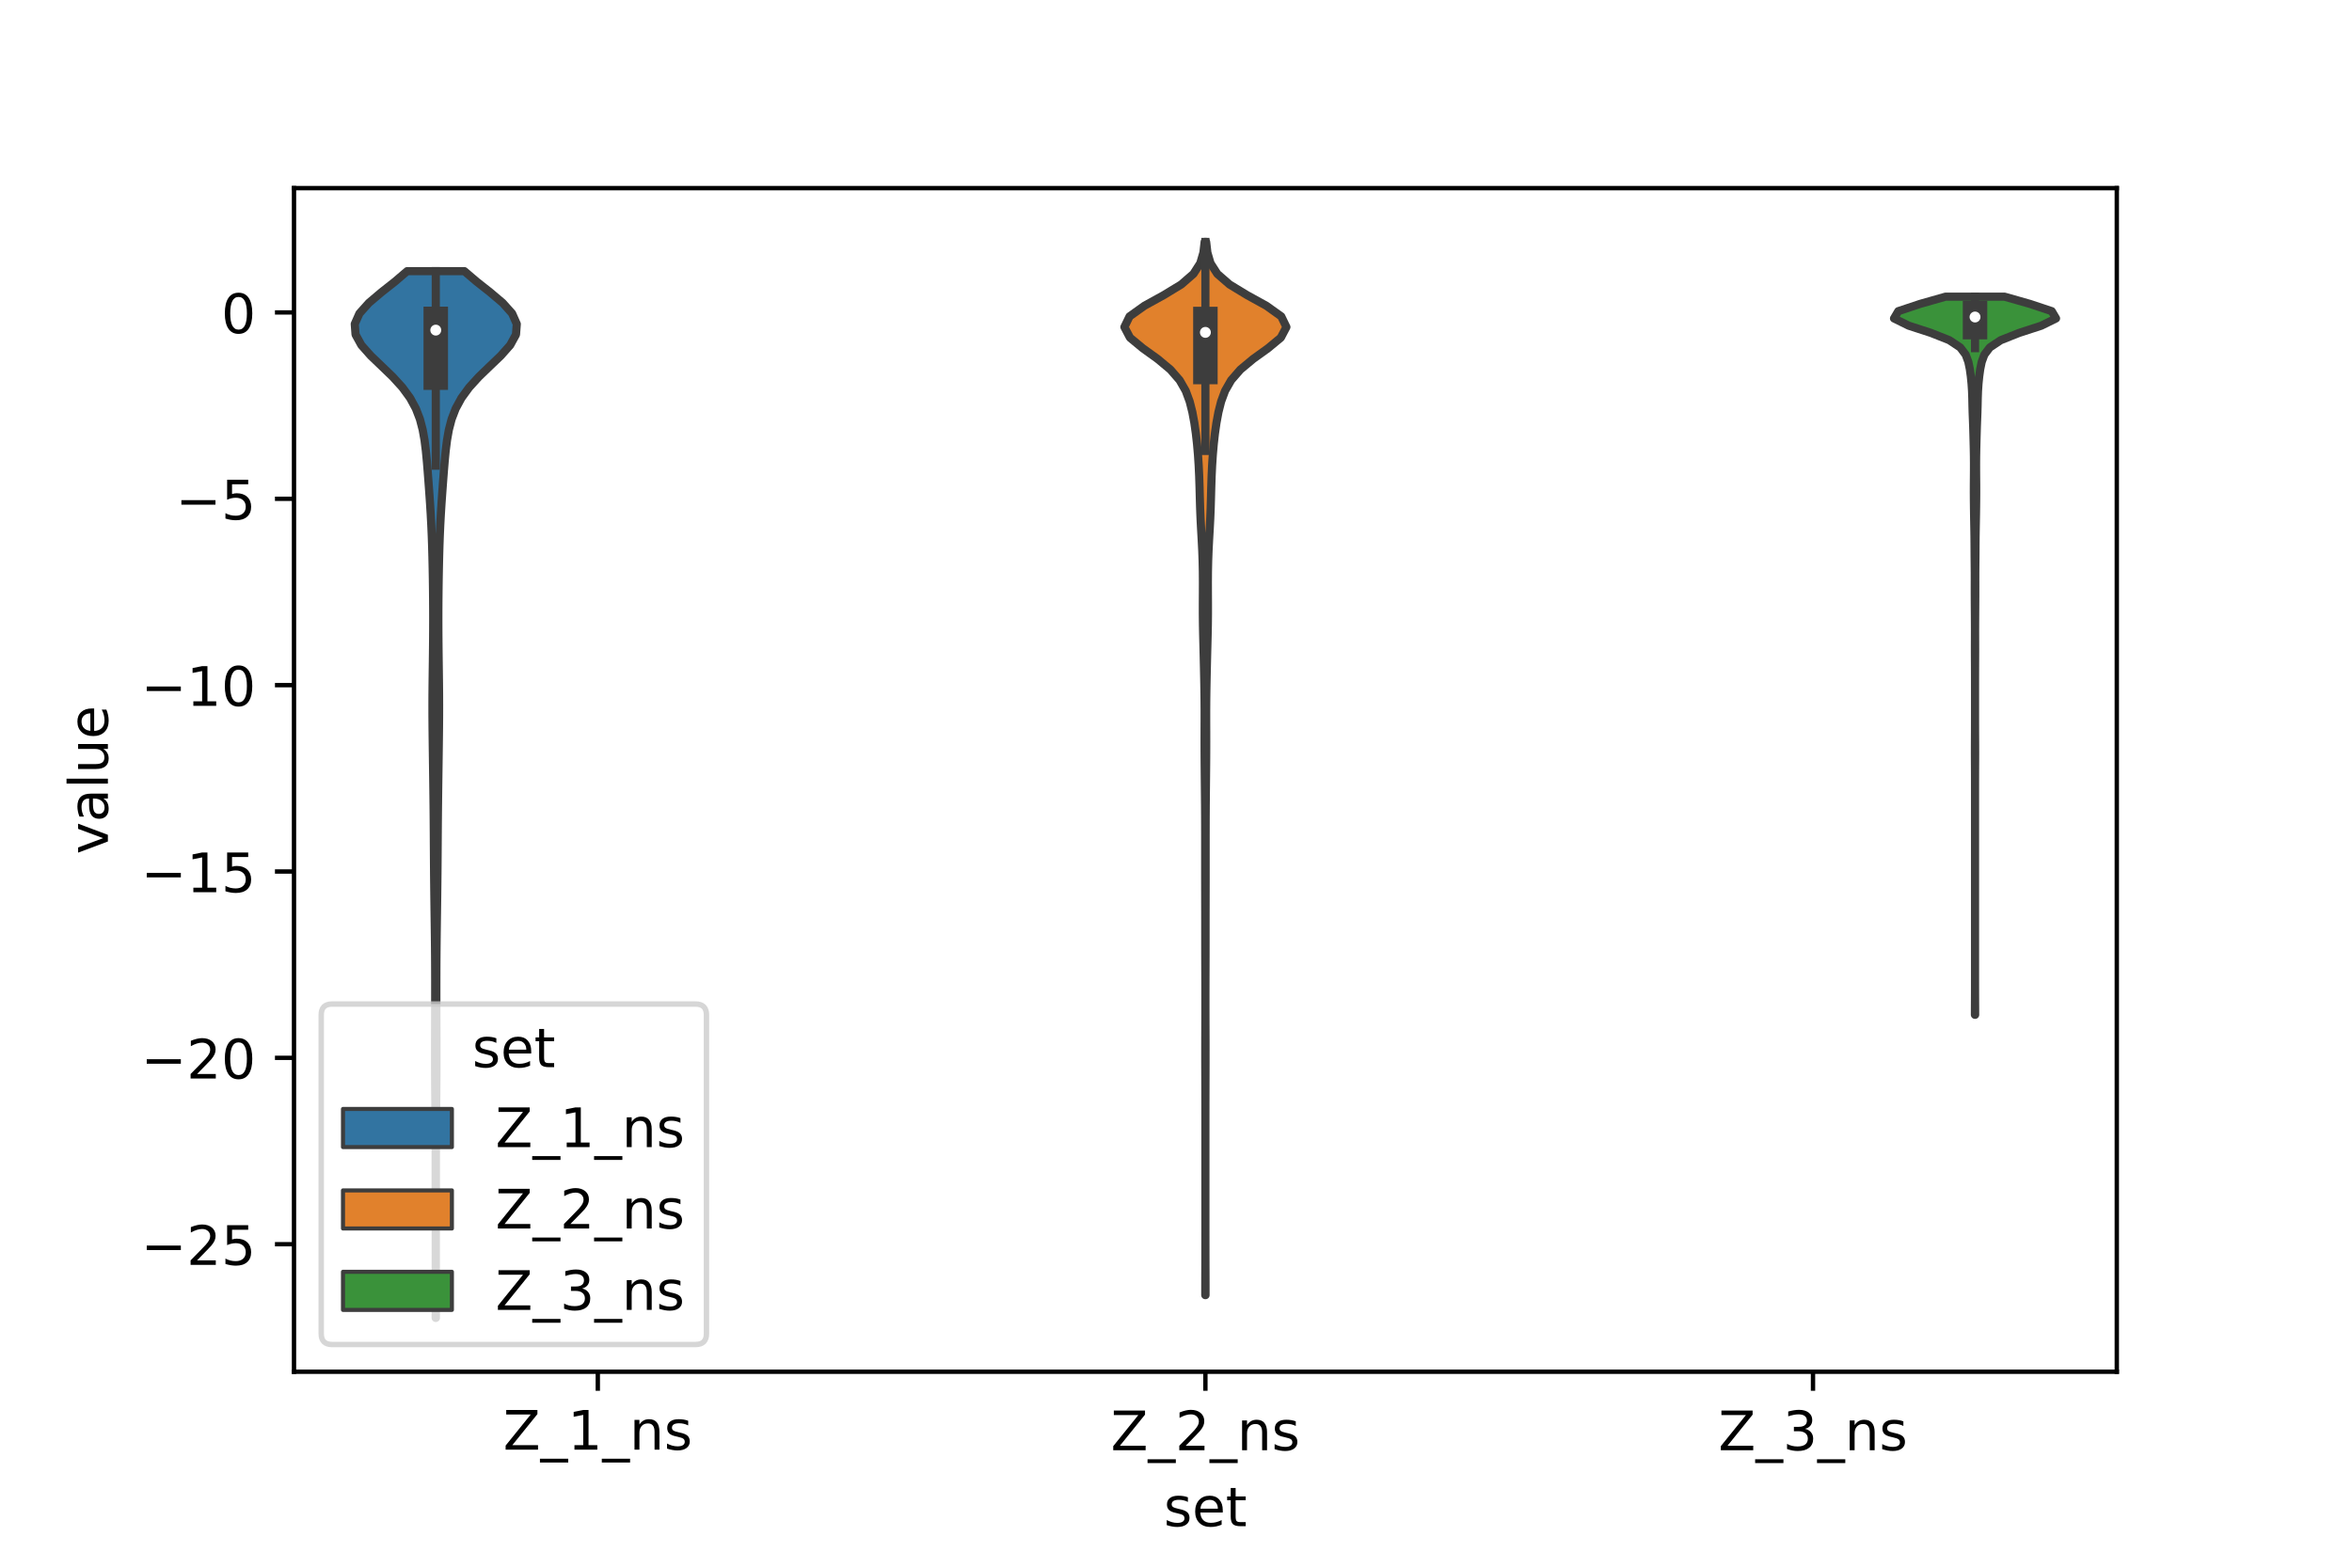 <?xml version="1.0" encoding="utf-8" standalone="no"?>
<!DOCTYPE svg PUBLIC "-//W3C//DTD SVG 1.1//EN"
  "http://www.w3.org/Graphics/SVG/1.1/DTD/svg11.dtd">
<!-- Created with matplotlib (https://matplotlib.org/) -->
<svg height="288pt" version="1.1" viewBox="0 0 432 288" width="432pt" xmlns="http://www.w3.org/2000/svg" xmlns:xlink="http://www.w3.org/1999/xlink">
 <defs>
  <style type="text/css">*{stroke-linecap:butt;stroke-linejoin:round;}</style>
 </defs>
 <g id="figure_1">
  <g id="patch_1">
   <path d="M 0 288 
L 432 288 
L 432 0 
L 0 0 
z
" style="fill:#ffffff;"/>
  </g>
  <g id="axes_1">
   <g id="patch_2">
    <path d="M 54 252 
L 388.8 252 
L 388.8 34.56 
L 54 34.56 
z
" style="fill:#ffffff;"/>
   </g>
   <g id="PolyCollection_1">
    <defs>
     <path d="M 80.061 -45.884 
L 80.019 -45.884 
L 80.02 -47.826 
L 80.022 -49.769 
L 80.025 -51.711 
L 80.028 -53.654 
L 80.031 -55.596 
L 80.032 -57.539 
L 80.031 -59.481 
L 80.029 -61.424 
L 80.026 -63.366 
L 80.023 -65.308 
L 80.02 -67.251 
L 80.018 -69.193 
L 80.017 -71.136 
L 80.017 -73.078 
L 80.016 -75.021 
L 80.012 -76.963 
L 80.006 -78.906 
L 79.995 -80.848 
L 79.98 -82.791 
L 79.963 -84.733 
L 79.946 -86.676 
L 79.93 -88.618 
L 79.919 -90.561 
L 79.913 -92.503 
L 79.912 -94.446 
L 79.914 -96.388 
L 79.919 -98.331 
L 79.924 -100.273 
L 79.929 -102.216 
L 79.933 -104.158 
L 79.935 -106.101 
L 79.933 -108.043 
L 79.928 -109.986 
L 79.917 -111.928 
L 79.901 -113.871 
L 79.88 -115.813 
L 79.855 -117.756 
L 79.828 -119.698 
L 79.801 -121.641 
L 79.775 -123.583 
L 79.752 -125.526 
L 79.731 -127.468 
L 79.715 -129.411 
L 79.701 -131.353 
L 79.688 -133.295 
L 79.676 -135.238 
L 79.661 -137.18 
L 79.643 -139.123 
L 79.621 -141.065 
L 79.597 -143.008 
L 79.571 -144.95 
L 79.544 -146.893 
L 79.517 -148.835 
L 79.491 -150.778 
L 79.466 -152.72 
L 79.445 -154.663 
L 79.431 -156.605 
L 79.428 -158.548 
L 79.436 -160.49 
L 79.454 -162.433 
L 79.478 -164.375 
L 79.504 -166.318 
L 79.528 -168.26 
L 79.548 -170.203 
L 79.561 -172.145 
L 79.566 -174.088 
L 79.563 -176.03 
L 79.551 -177.973 
L 79.531 -179.915 
L 79.503 -181.858 
L 79.467 -183.8 
L 79.423 -185.743 
L 79.369 -187.685 
L 79.301 -189.628 
L 79.216 -191.57 
L 79.112 -193.513 
L 78.991 -195.455 
L 78.856 -197.397 
L 78.714 -199.34 
L 78.566 -201.282 
L 78.407 -203.225 
L 78.222 -205.167 
L 77.98 -207.11 
L 77.636 -209.052 
L 77.129 -210.995 
L 76.384 -212.937 
L 75.328 -214.88 
L 73.911 -216.822 
L 72.142 -218.765 
L 70.129 -220.707 
L 68.099 -222.65 
L 66.376 -224.592 
L 65.307 -226.535 
L 65.16 -228.477 
L 66.021 -230.42 
L 67.758 -232.362 
L 70.054 -234.305 
L 72.516 -236.247 
L 74.793 -238.19 
L 85.287 -238.19 
L 85.287 -238.19 
L 87.564 -236.247 
L 90.026 -234.305 
L 92.322 -232.362 
L 94.059 -230.42 
L 94.92 -228.477 
L 94.773 -226.535 
L 93.704 -224.592 
L 91.981 -222.65 
L 89.951 -220.707 
L 87.938 -218.765 
L 86.169 -216.822 
L 84.752 -214.88 
L 83.696 -212.937 
L 82.951 -210.995 
L 82.444 -209.052 
L 82.1 -207.11 
L 81.858 -205.167 
L 81.673 -203.225 
L 81.514 -201.282 
L 81.366 -199.34 
L 81.224 -197.397 
L 81.089 -195.455 
L 80.968 -193.513 
L 80.864 -191.57 
L 80.779 -189.628 
L 80.711 -187.685 
L 80.657 -185.743 
L 80.613 -183.8 
L 80.577 -181.858 
L 80.549 -179.915 
L 80.529 -177.973 
L 80.517 -176.03 
L 80.514 -174.088 
L 80.519 -172.145 
L 80.532 -170.203 
L 80.552 -168.26 
L 80.576 -166.318 
L 80.602 -164.375 
L 80.626 -162.433 
L 80.644 -160.49 
L 80.652 -158.548 
L 80.649 -156.605 
L 80.635 -154.663 
L 80.614 -152.72 
L 80.589 -150.778 
L 80.563 -148.835 
L 80.536 -146.893 
L 80.509 -144.95 
L 80.483 -143.008 
L 80.459 -141.065 
L 80.437 -139.123 
L 80.419 -137.18 
L 80.404 -135.238 
L 80.392 -133.295 
L 80.379 -131.353 
L 80.365 -129.411 
L 80.349 -127.468 
L 80.328 -125.526 
L 80.305 -123.583 
L 80.279 -121.641 
L 80.252 -119.698 
L 80.225 -117.756 
L 80.2 -115.813 
L 80.179 -113.871 
L 80.163 -111.928 
L 80.152 -109.986 
L 80.147 -108.043 
L 80.145 -106.101 
L 80.147 -104.158 
L 80.151 -102.216 
L 80.156 -100.273 
L 80.161 -98.331 
L 80.166 -96.388 
L 80.168 -94.446 
L 80.167 -92.503 
L 80.161 -90.561 
L 80.15 -88.618 
L 80.134 -86.676 
L 80.117 -84.733 
L 80.1 -82.791 
L 80.085 -80.848 
L 80.074 -78.906 
L 80.068 -76.963 
L 80.064 -75.021 
L 80.063 -73.078 
L 80.063 -71.136 
L 80.062 -69.193 
L 80.06 -67.251 
L 80.057 -65.308 
L 80.054 -63.366 
L 80.051 -61.424 
L 80.049 -59.481 
L 80.048 -57.539 
L 80.049 -55.596 
L 80.052 -53.654 
L 80.055 -51.711 
L 80.058 -49.769 
L 80.06 -47.826 
L 80.061 -45.884 
z
" id="m4da9b150f8" style="stroke:#3d3d3d;stroke-width:1.5;"/>
    </defs>
    <g clip-path="url(#p0f9793bc96)">
     <use style="fill:#3274a1;stroke:#3d3d3d;stroke-width:1.5;" x="0" xlink:href="#m4da9b150f8" y="288"/>
    </g>
   </g>
   <g id="PolyCollection_2">
    <defs>
     <path d="M 221.423 -50.073 
L 221.377 -50.073 
L 221.379 -52.028 
L 221.384 -53.982 
L 221.391 -55.936 
L 221.395 -57.891 
L 221.398 -59.845 
L 221.399 -61.8 
L 221.4 -63.754 
L 221.4 -65.708 
L 221.4 -67.663 
L 221.4 -69.617 
L 221.4 -71.571 
L 221.4 -73.526 
L 221.4 -75.48 
L 221.4 -77.435 
L 221.4 -79.389 
L 221.4 -81.343 
L 221.399 -83.298 
L 221.398 -85.252 
L 221.394 -87.206 
L 221.389 -89.161 
L 221.383 -91.115 
L 221.378 -93.07 
L 221.377 -95.024 
L 221.38 -96.978 
L 221.386 -98.933 
L 221.392 -100.887 
L 221.395 -102.841 
L 221.396 -104.796 
L 221.393 -106.75 
L 221.388 -108.705 
L 221.382 -110.659 
L 221.376 -112.613 
L 221.373 -114.568 
L 221.373 -116.522 
L 221.372 -118.476 
L 221.37 -120.431 
L 221.366 -122.385 
L 221.362 -124.34 
L 221.359 -126.294 
L 221.358 -128.248 
L 221.358 -130.203 
L 221.358 -132.157 
L 221.358 -134.111 
L 221.356 -136.066 
L 221.35 -138.02 
L 221.339 -139.975 
L 221.322 -141.929 
L 221.303 -143.883 
L 221.283 -145.838 
L 221.266 -147.792 
L 221.254 -149.746 
L 221.25 -151.701 
L 221.252 -153.655 
L 221.258 -155.61 
L 221.258 -157.564 
L 221.245 -159.518 
L 221.217 -161.473 
L 221.18 -163.427 
L 221.138 -165.381 
L 221.092 -167.336 
L 221.043 -169.29 
L 220.993 -171.245 
L 220.953 -173.199 
L 220.933 -175.153 
L 220.933 -177.108 
L 220.943 -179.062 
L 220.948 -181.016 
L 220.935 -182.971 
L 220.894 -184.925 
L 220.822 -186.88 
L 220.722 -188.834 
L 220.611 -190.788 
L 220.509 -192.743 
L 220.431 -194.697 
L 220.374 -196.651 
L 220.322 -198.606 
L 220.257 -200.56 
L 220.165 -202.515 
L 220.037 -204.469 
L 219.867 -206.423 
L 219.648 -208.378 
L 219.368 -210.332 
L 219.005 -212.286 
L 218.512 -214.241 
L 217.789 -216.195 
L 216.671 -218.15 
L 214.972 -220.104 
L 212.627 -222.058 
L 209.91 -224.013 
L 207.549 -225.967 
L 206.52 -227.921 
L 207.471 -229.876 
L 210.208 -231.83 
L 213.749 -233.784 
L 216.965 -235.739 
L 219.211 -237.693 
L 220.464 -239.648 
L 221.037 -241.602 
L 221.261 -243.556 
L 221.539 -243.556 
L 221.539 -243.556 
L 221.763 -241.602 
L 222.336 -239.648 
L 223.589 -237.693 
L 225.835 -235.739 
L 229.051 -233.784 
L 232.592 -231.83 
L 235.329 -229.876 
L 236.28 -227.921 
L 235.251 -225.967 
L 232.89 -224.013 
L 230.173 -222.058 
L 227.828 -220.104 
L 226.129 -218.15 
L 225.011 -216.195 
L 224.288 -214.241 
L 223.795 -212.286 
L 223.432 -210.332 
L 223.152 -208.378 
L 222.933 -206.423 
L 222.763 -204.469 
L 222.635 -202.515 
L 222.543 -200.56 
L 222.478 -198.606 
L 222.426 -196.651 
L 222.369 -194.697 
L 222.291 -192.743 
L 222.189 -190.788 
L 222.078 -188.834 
L 221.978 -186.88 
L 221.906 -184.925 
L 221.865 -182.971 
L 221.852 -181.016 
L 221.857 -179.062 
L 221.867 -177.108 
L 221.867 -175.153 
L 221.847 -173.199 
L 221.807 -171.245 
L 221.757 -169.29 
L 221.708 -167.336 
L 221.662 -165.381 
L 221.62 -163.427 
L 221.583 -161.473 
L 221.555 -159.518 
L 221.542 -157.564 
L 221.542 -155.61 
L 221.548 -153.655 
L 221.55 -151.701 
L 221.546 -149.746 
L 221.534 -147.792 
L 221.517 -145.838 
L 221.497 -143.883 
L 221.478 -141.929 
L 221.461 -139.975 
L 221.45 -138.02 
L 221.444 -136.066 
L 221.442 -134.111 
L 221.442 -132.157 
L 221.442 -130.203 
L 221.442 -128.248 
L 221.441 -126.294 
L 221.438 -124.34 
L 221.434 -122.385 
L 221.43 -120.431 
L 221.428 -118.476 
L 221.427 -116.522 
L 221.427 -114.568 
L 221.424 -112.613 
L 221.418 -110.659 
L 221.412 -108.705 
L 221.407 -106.75 
L 221.404 -104.796 
L 221.405 -102.841 
L 221.408 -100.887 
L 221.414 -98.933 
L 221.42 -96.978 
L 221.423 -95.024 
L 221.422 -93.07 
L 221.417 -91.115 
L 221.411 -89.161 
L 221.406 -87.206 
L 221.402 -85.252 
L 221.401 -83.298 
L 221.4 -81.343 
L 221.4 -79.389 
L 221.4 -77.435 
L 221.4 -75.48 
L 221.4 -73.526 
L 221.4 -71.571 
L 221.4 -69.617 
L 221.4 -67.663 
L 221.4 -65.708 
L 221.4 -63.754 
L 221.401 -61.8 
L 221.402 -59.845 
L 221.405 -57.891 
L 221.409 -55.936 
L 221.416 -53.982 
L 221.421 -52.028 
L 221.423 -50.073 
z
" id="m60189e0380" style="stroke:#3d3d3d;stroke-width:1.5;"/>
    </defs>
    <g clip-path="url(#p0f9793bc96)">
     <use style="fill:#e1812c;stroke:#3d3d3d;stroke-width:1.5;" x="0" xlink:href="#m60189e0380" y="288"/>
    </g>
   </g>
   <g id="PolyCollection_3">
    <defs>
     <path d="M 362.78 -101.571 
L 362.74 -101.571 
L 362.743 -102.904 
L 362.75 -104.236 
L 362.756 -105.569 
L 362.759 -106.901 
L 362.76 -108.234 
L 362.76 -109.567 
L 362.76 -110.899 
L 362.76 -112.232 
L 362.76 -113.565 
L 362.76 -114.897 
L 362.76 -116.23 
L 362.76 -117.562 
L 362.76 -118.895 
L 362.76 -120.228 
L 362.76 -121.56 
L 362.76 -122.893 
L 362.76 -124.226 
L 362.76 -125.558 
L 362.76 -126.891 
L 362.76 -128.223 
L 362.76 -129.556 
L 362.76 -130.889 
L 362.76 -132.221 
L 362.76 -133.554 
L 362.76 -134.887 
L 362.76 -136.219 
L 362.76 -137.552 
L 362.76 -138.884 
L 362.76 -140.217 
L 362.76 -141.55 
L 362.76 -142.882 
L 362.759 -144.215 
L 362.757 -145.548 
L 362.752 -146.88 
L 362.745 -148.213 
L 362.74 -149.545 
L 362.742 -150.878 
L 362.748 -152.211 
L 362.755 -153.543 
L 362.758 -154.876 
L 362.76 -156.209 
L 362.76 -157.541 
L 362.76 -158.874 
L 362.76 -160.206 
L 362.76 -161.539 
L 362.759 -162.872 
L 362.757 -164.204 
L 362.753 -165.537 
L 362.746 -166.87 
L 362.74 -168.202 
L 362.741 -169.535 
L 362.745 -170.867 
L 362.747 -172.2 
L 362.743 -173.533 
L 362.736 -174.865 
L 362.727 -176.198 
L 362.719 -177.531 
L 362.713 -178.863 
L 362.712 -180.196 
L 362.715 -181.528 
L 362.713 -182.861 
L 362.702 -184.194 
L 362.688 -185.526 
L 362.679 -186.859 
L 362.671 -188.192 
L 362.658 -189.524 
L 362.636 -190.857 
L 362.611 -192.189 
L 362.587 -193.522 
L 362.567 -194.855 
L 362.552 -196.187 
L 362.544 -197.52 
L 362.546 -198.853 
L 362.557 -200.185 
L 362.567 -201.518 
L 362.569 -202.85 
L 362.559 -204.183 
L 362.535 -205.516 
L 362.502 -206.848 
L 362.467 -208.181 
L 362.428 -209.514 
L 362.378 -210.846 
L 362.326 -212.179 
L 362.289 -213.511 
L 362.262 -214.844 
L 362.214 -216.177 
L 362.126 -217.509 
L 361.992 -218.842 
L 361.809 -220.175 
L 361.536 -221.507 
L 361.046 -222.84 
L 360.041 -224.172 
L 358.035 -225.505 
L 354.673 -226.838 
L 350.584 -228.17 
L 347.88 -229.503 
L 348.669 -230.836 
L 352.665 -232.168 
L 357.351 -233.501 
L 368.169 -233.501 
L 368.169 -233.501 
L 372.855 -232.168 
L 376.851 -230.836 
L 377.64 -229.503 
L 374.936 -228.17 
L 370.847 -226.838 
L 367.485 -225.505 
L 365.479 -224.172 
L 364.474 -222.84 
L 363.984 -221.507 
L 363.711 -220.175 
L 363.528 -218.842 
L 363.394 -217.509 
L 363.306 -216.177 
L 363.258 -214.844 
L 363.231 -213.511 
L 363.194 -212.179 
L 363.142 -210.846 
L 363.092 -209.514 
L 363.053 -208.181 
L 363.018 -206.848 
L 362.985 -205.516 
L 362.961 -204.183 
L 362.951 -202.85 
L 362.953 -201.518 
L 362.963 -200.185 
L 362.974 -198.853 
L 362.976 -197.52 
L 362.968 -196.187 
L 362.953 -194.855 
L 362.933 -193.522 
L 362.909 -192.189 
L 362.884 -190.857 
L 362.862 -189.524 
L 362.849 -188.192 
L 362.841 -186.859 
L 362.832 -185.526 
L 362.818 -184.194 
L 362.807 -182.861 
L 362.805 -181.528 
L 362.808 -180.196 
L 362.807 -178.863 
L 362.801 -177.531 
L 362.793 -176.198 
L 362.784 -174.865 
L 362.777 -173.533 
L 362.773 -172.2 
L 362.775 -170.867 
L 362.779 -169.535 
L 362.78 -168.202 
L 362.774 -166.87 
L 362.767 -165.537 
L 362.763 -164.204 
L 362.761 -162.872 
L 362.76 -161.539 
L 362.76 -160.206 
L 362.76 -158.874 
L 362.76 -157.541 
L 362.76 -156.209 
L 362.762 -154.876 
L 362.765 -153.543 
L 362.772 -152.211 
L 362.778 -150.878 
L 362.78 -149.545 
L 362.775 -148.213 
L 362.768 -146.88 
L 362.763 -145.548 
L 362.761 -144.215 
L 362.76 -142.882 
L 362.76 -141.55 
L 362.76 -140.217 
L 362.76 -138.884 
L 362.76 -137.552 
L 362.76 -136.219 
L 362.76 -134.887 
L 362.76 -133.554 
L 362.76 -132.221 
L 362.76 -130.889 
L 362.76 -129.556 
L 362.76 -128.223 
L 362.76 -126.891 
L 362.76 -125.558 
L 362.76 -124.226 
L 362.76 -122.893 
L 362.76 -121.56 
L 362.76 -120.228 
L 362.76 -118.895 
L 362.76 -117.562 
L 362.76 -116.23 
L 362.76 -114.897 
L 362.76 -113.565 
L 362.76 -112.232 
L 362.76 -110.899 
L 362.76 -109.567 
L 362.76 -108.234 
L 362.761 -106.901 
L 362.764 -105.569 
L 362.77 -104.236 
L 362.777 -102.904 
L 362.78 -101.571 
z
" id="m9ada8520be" style="stroke:#3d3d3d;stroke-width:1.5;"/>
    </defs>
    <g clip-path="url(#p0f9793bc96)">
     <use style="fill:#3a923a;stroke:#3d3d3d;stroke-width:1.5;" x="0" xlink:href="#m9ada8520be" y="288"/>
    </g>
   </g>
   <g id="patch_3">
    <path clip-path="url(#p0f9793bc96)" d="M 109.8 57.398 
L 109.8 57.398 
L 109.8 57.398 
L 109.8 57.398 
z
" style="fill:#3274a1;stroke:#3d3d3d;stroke-linejoin:miter;stroke-width:0.75;"/>
   </g>
   <g id="patch_4">
    <path clip-path="url(#p0f9793bc96)" d="M 109.8 57.398 
L 109.8 57.398 
L 109.8 57.398 
L 109.8 57.398 
z
" style="fill:#e1812c;stroke:#3d3d3d;stroke-linejoin:miter;stroke-width:0.75;"/>
   </g>
   <g id="patch_5">
    <path clip-path="url(#p0f9793bc96)" d="M 109.8 57.398 
L 109.8 57.398 
L 109.8 57.398 
L 109.8 57.398 
z
" style="fill:#3a923a;stroke:#3d3d3d;stroke-linejoin:miter;stroke-width:0.75;"/>
   </g>
   <g id="matplotlib.axis_1">
    <g id="xtick_1">
     <g id="line2d_1">
      <defs>
       <path d="M 0 0 
L 0 3.5 
" id="mdcb292bc6e" style="stroke:#000000;stroke-width:0.8;"/>
      </defs>
      <g>
       <use style="stroke:#000000;stroke-width:0.8;" x="109.8" xlink:href="#mdcb292bc6e" y="252"/>
      </g>
     </g>
     <g id="text_1">
      <!-- Z_1_ns -->
      <g transform="translate(92.42 266.32)scale(0.1 -0.1)">
       <defs>
        <path d="M 5.609 72.906 
L 62.891 72.906 
L 62.891 65.375 
L 16.797 8.297 
L 64.016 8.297 
L 64.016 0 
L 4.5 0 
L 4.5 7.516 
L 50.594 64.594 
L 5.609 64.594 
z
" id="DejaVuSans-90"/>
        <path d="M 50.984 -16.609 
L 50.984 -23.578 
L -0.984 -23.578 
L -0.984 -16.609 
z
" id="DejaVuSans-95"/>
        <path d="M 12.406 8.297 
L 28.516 8.297 
L 28.516 63.922 
L 10.984 60.406 
L 10.984 69.391 
L 28.422 72.906 
L 38.281 72.906 
L 38.281 8.297 
L 54.391 8.297 
L 54.391 0 
L 12.406 0 
z
" id="DejaVuSans-49"/>
        <path d="M 54.891 33.016 
L 54.891 0 
L 45.906 0 
L 45.906 32.719 
Q 45.906 40.484 42.875 44.328 
Q 39.844 48.188 33.797 48.188 
Q 26.516 48.188 22.312 43.547 
Q 18.109 38.922 18.109 30.906 
L 18.109 0 
L 9.078 0 
L 9.078 54.688 
L 18.109 54.688 
L 18.109 46.188 
Q 21.344 51.125 25.703 53.562 
Q 30.078 56 35.797 56 
Q 45.219 56 50.047 50.172 
Q 54.891 44.344 54.891 33.016 
z
" id="DejaVuSans-110"/>
        <path d="M 44.281 53.078 
L 44.281 44.578 
Q 40.484 46.531 36.375 47.5 
Q 32.281 48.484 27.875 48.484 
Q 21.188 48.484 17.844 46.438 
Q 14.5 44.391 14.5 40.281 
Q 14.5 37.156 16.891 35.375 
Q 19.281 33.594 26.516 31.984 
L 29.594 31.297 
Q 39.156 29.25 43.188 25.516 
Q 47.219 21.781 47.219 15.094 
Q 47.219 7.469 41.188 3.016 
Q 35.156 -1.422 24.609 -1.422 
Q 20.219 -1.422 15.453 -0.562 
Q 10.688 0.297 5.422 2 
L 5.422 11.281 
Q 10.406 8.688 15.234 7.391 
Q 20.062 6.109 24.812 6.109 
Q 31.156 6.109 34.562 8.281 
Q 37.984 10.453 37.984 14.406 
Q 37.984 18.062 35.516 20.016 
Q 33.062 21.969 24.703 23.781 
L 21.578 24.516 
Q 13.234 26.266 9.516 29.906 
Q 5.812 33.547 5.812 39.891 
Q 5.812 47.609 11.281 51.797 
Q 16.75 56 26.812 56 
Q 31.781 56 36.172 55.266 
Q 40.578 54.547 44.281 53.078 
z
" id="DejaVuSans-115"/>
       </defs>
       <use xlink:href="#DejaVuSans-90"/>
       <use x="68.506" xlink:href="#DejaVuSans-95"/>
       <use x="118.506" xlink:href="#DejaVuSans-49"/>
       <use x="182.129" xlink:href="#DejaVuSans-95"/>
       <use x="232.129" xlink:href="#DejaVuSans-110"/>
       <use x="295.508" xlink:href="#DejaVuSans-115"/>
      </g>
     </g>
    </g>
    <g id="xtick_2">
     <g id="line2d_2">
      <g>
       <use style="stroke:#000000;stroke-width:0.8;" x="221.4" xlink:href="#mdcb292bc6e" y="252"/>
      </g>
     </g>
     <g id="text_2">
      <!-- Z_2_ns -->
      <g transform="translate(204.02 266.422)scale(0.1 -0.1)">
       <defs>
        <path d="M 19.188 8.297 
L 53.609 8.297 
L 53.609 0 
L 7.328 0 
L 7.328 8.297 
Q 12.938 14.109 22.625 23.891 
Q 32.328 33.688 34.812 36.531 
Q 39.547 41.844 41.422 45.531 
Q 43.312 49.219 43.312 52.781 
Q 43.312 58.594 39.234 62.25 
Q 35.156 65.922 28.609 65.922 
Q 23.969 65.922 18.812 64.312 
Q 13.672 62.703 7.812 59.422 
L 7.812 69.391 
Q 13.766 71.781 18.938 73 
Q 24.125 74.219 28.422 74.219 
Q 39.75 74.219 46.484 68.547 
Q 53.219 62.891 53.219 53.422 
Q 53.219 48.922 51.531 44.891 
Q 49.859 40.875 45.406 35.406 
Q 44.188 33.984 37.641 27.219 
Q 31.109 20.453 19.188 8.297 
z
" id="DejaVuSans-50"/>
       </defs>
       <use xlink:href="#DejaVuSans-90"/>
       <use x="68.506" xlink:href="#DejaVuSans-95"/>
       <use x="118.506" xlink:href="#DejaVuSans-50"/>
       <use x="182.129" xlink:href="#DejaVuSans-95"/>
       <use x="232.129" xlink:href="#DejaVuSans-110"/>
       <use x="295.508" xlink:href="#DejaVuSans-115"/>
      </g>
     </g>
    </g>
    <g id="xtick_3">
     <g id="line2d_3">
      <g>
       <use style="stroke:#000000;stroke-width:0.8;" x="333" xlink:href="#mdcb292bc6e" y="252"/>
      </g>
     </g>
     <g id="text_3">
      <!-- Z_3_ns -->
      <g transform="translate(315.62 266.422)scale(0.1 -0.1)">
       <defs>
        <path d="M 40.578 39.312 
Q 47.656 37.797 51.625 33 
Q 55.609 28.219 55.609 21.188 
Q 55.609 10.406 48.188 4.484 
Q 40.766 -1.422 27.094 -1.422 
Q 22.516 -1.422 17.656 -0.516 
Q 12.797 0.391 7.625 2.203 
L 7.625 11.719 
Q 11.719 9.328 16.594 8.109 
Q 21.484 6.891 26.812 6.891 
Q 36.078 6.891 40.938 10.547 
Q 45.797 14.203 45.797 21.188 
Q 45.797 27.641 41.281 31.266 
Q 36.766 34.906 28.719 34.906 
L 20.219 34.906 
L 20.219 43.016 
L 29.109 43.016 
Q 36.375 43.016 40.234 45.922 
Q 44.094 48.828 44.094 54.297 
Q 44.094 59.906 40.109 62.906 
Q 36.141 65.922 28.719 65.922 
Q 24.656 65.922 20.016 65.031 
Q 15.375 64.156 9.812 62.312 
L 9.812 71.094 
Q 15.438 72.656 20.344 73.438 
Q 25.25 74.219 29.594 74.219 
Q 40.828 74.219 47.359 69.109 
Q 53.906 64.016 53.906 55.328 
Q 53.906 49.266 50.438 45.094 
Q 46.969 40.922 40.578 39.312 
z
" id="DejaVuSans-51"/>
       </defs>
       <use xlink:href="#DejaVuSans-90"/>
       <use x="68.506" xlink:href="#DejaVuSans-95"/>
       <use x="118.506" xlink:href="#DejaVuSans-51"/>
       <use x="182.129" xlink:href="#DejaVuSans-95"/>
       <use x="232.129" xlink:href="#DejaVuSans-110"/>
       <use x="295.508" xlink:href="#DejaVuSans-115"/>
      </g>
     </g>
    </g>
    <g id="text_4">
     <!-- set -->
     <g transform="translate(213.759 280.378)scale(0.1 -0.1)">
      <defs>
       <path d="M 56.203 29.594 
L 56.203 25.203 
L 14.891 25.203 
Q 15.484 15.922 20.484 11.062 
Q 25.484 6.203 34.422 6.203 
Q 39.594 6.203 44.453 7.469 
Q 49.312 8.734 54.109 11.281 
L 54.109 2.781 
Q 49.266 0.734 44.188 -0.344 
Q 39.109 -1.422 33.891 -1.422 
Q 20.797 -1.422 13.156 6.188 
Q 5.516 13.812 5.516 26.812 
Q 5.516 40.234 12.766 48.109 
Q 20.016 56 32.328 56 
Q 43.359 56 49.781 48.891 
Q 56.203 41.797 56.203 29.594 
z
M 47.219 32.234 
Q 47.125 39.594 43.094 43.984 
Q 39.062 48.391 32.422 48.391 
Q 24.906 48.391 20.391 44.141 
Q 15.875 39.891 15.188 32.172 
z
" id="DejaVuSans-101"/>
       <path d="M 18.312 70.219 
L 18.312 54.688 
L 36.812 54.688 
L 36.812 47.703 
L 18.312 47.703 
L 18.312 18.016 
Q 18.312 11.328 20.141 9.422 
Q 21.969 7.516 27.594 7.516 
L 36.812 7.516 
L 36.812 0 
L 27.594 0 
Q 17.188 0 13.234 3.875 
Q 9.281 7.766 9.281 18.016 
L 9.281 47.703 
L 2.688 47.703 
L 2.688 54.688 
L 9.281 54.688 
L 9.281 70.219 
z
" id="DejaVuSans-116"/>
      </defs>
      <use xlink:href="#DejaVuSans-115"/>
      <use x="52.1" xlink:href="#DejaVuSans-101"/>
      <use x="113.623" xlink:href="#DejaVuSans-116"/>
     </g>
    </g>
   </g>
   <g id="matplotlib.axis_2">
    <g id="ytick_1">
     <g id="line2d_4">
      <defs>
       <path d="M 0 0 
L -3.5 0 
" id="m7df862f36f" style="stroke:#000000;stroke-width:0.8;"/>
      </defs>
      <g>
       <use style="stroke:#000000;stroke-width:0.8;" x="54" xlink:href="#m7df862f36f" y="228.574"/>
      </g>
     </g>
     <g id="text_5">
      <!-- −25 -->
      <g transform="translate(25.895 232.373)scale(0.1 -0.1)">
       <defs>
        <path d="M 10.594 35.5 
L 73.188 35.5 
L 73.188 27.203 
L 10.594 27.203 
z
" id="DejaVuSans-8722"/>
        <path d="M 10.797 72.906 
L 49.516 72.906 
L 49.516 64.594 
L 19.828 64.594 
L 19.828 46.734 
Q 21.969 47.469 24.109 47.828 
Q 26.266 48.188 28.422 48.188 
Q 40.625 48.188 47.75 41.5 
Q 54.891 34.812 54.891 23.391 
Q 54.891 11.625 47.562 5.094 
Q 40.234 -1.422 26.906 -1.422 
Q 22.312 -1.422 17.547 -0.641 
Q 12.797 0.141 7.719 1.703 
L 7.719 11.625 
Q 12.109 9.234 16.797 8.062 
Q 21.484 6.891 26.703 6.891 
Q 35.156 6.891 40.078 11.328 
Q 45.016 15.766 45.016 23.391 
Q 45.016 31 40.078 35.438 
Q 35.156 39.891 26.703 39.891 
Q 22.75 39.891 18.812 39.016 
Q 14.891 38.141 10.797 36.281 
z
" id="DejaVuSans-53"/>
       </defs>
       <use xlink:href="#DejaVuSans-8722"/>
       <use x="83.789" xlink:href="#DejaVuSans-50"/>
       <use x="147.412" xlink:href="#DejaVuSans-53"/>
      </g>
     </g>
    </g>
    <g id="ytick_2">
     <g id="line2d_5">
      <g>
       <use style="stroke:#000000;stroke-width:0.8;" x="54" xlink:href="#m7df862f36f" y="194.339"/>
      </g>
     </g>
     <g id="text_6">
      <!-- −20 -->
      <g transform="translate(25.895 198.138)scale(0.1 -0.1)">
       <defs>
        <path d="M 31.781 66.406 
Q 24.172 66.406 20.328 58.906 
Q 16.5 51.422 16.5 36.375 
Q 16.5 21.391 20.328 13.891 
Q 24.172 6.391 31.781 6.391 
Q 39.453 6.391 43.281 13.891 
Q 47.125 21.391 47.125 36.375 
Q 47.125 51.422 43.281 58.906 
Q 39.453 66.406 31.781 66.406 
z
M 31.781 74.219 
Q 44.047 74.219 50.516 64.516 
Q 56.984 54.828 56.984 36.375 
Q 56.984 17.969 50.516 8.266 
Q 44.047 -1.422 31.781 -1.422 
Q 19.531 -1.422 13.062 8.266 
Q 6.594 17.969 6.594 36.375 
Q 6.594 54.828 13.062 64.516 
Q 19.531 74.219 31.781 74.219 
z
" id="DejaVuSans-48"/>
       </defs>
       <use xlink:href="#DejaVuSans-8722"/>
       <use x="83.789" xlink:href="#DejaVuSans-50"/>
       <use x="147.412" xlink:href="#DejaVuSans-48"/>
      </g>
     </g>
    </g>
    <g id="ytick_3">
     <g id="line2d_6">
      <g>
       <use style="stroke:#000000;stroke-width:0.8;" x="54" xlink:href="#m7df862f36f" y="160.104"/>
      </g>
     </g>
     <g id="text_7">
      <!-- −15 -->
      <g transform="translate(25.895 163.903)scale(0.1 -0.1)">
       <use xlink:href="#DejaVuSans-8722"/>
       <use x="83.789" xlink:href="#DejaVuSans-49"/>
       <use x="147.412" xlink:href="#DejaVuSans-53"/>
      </g>
     </g>
    </g>
    <g id="ytick_4">
     <g id="line2d_7">
      <g>
       <use style="stroke:#000000;stroke-width:0.8;" x="54" xlink:href="#m7df862f36f" y="125.869"/>
      </g>
     </g>
     <g id="text_8">
      <!-- −10 -->
      <g transform="translate(25.895 129.668)scale(0.1 -0.1)">
       <use xlink:href="#DejaVuSans-8722"/>
       <use x="83.789" xlink:href="#DejaVuSans-49"/>
       <use x="147.412" xlink:href="#DejaVuSans-48"/>
      </g>
     </g>
    </g>
    <g id="ytick_5">
     <g id="line2d_8">
      <g>
       <use style="stroke:#000000;stroke-width:0.8;" x="54" xlink:href="#m7df862f36f" y="91.633"/>
      </g>
     </g>
     <g id="text_9">
      <!-- −5 -->
      <g transform="translate(32.258 95.433)scale(0.1 -0.1)">
       <use xlink:href="#DejaVuSans-8722"/>
       <use x="83.789" xlink:href="#DejaVuSans-53"/>
      </g>
     </g>
    </g>
    <g id="ytick_6">
     <g id="line2d_9">
      <g>
       <use style="stroke:#000000;stroke-width:0.8;" x="54" xlink:href="#m7df862f36f" y="57.398"/>
      </g>
     </g>
     <g id="text_10">
      <!-- 0 -->
      <g transform="translate(40.638 61.197)scale(0.1 -0.1)">
       <use xlink:href="#DejaVuSans-48"/>
      </g>
     </g>
    </g>
    <g id="text_11">
     <!-- value -->
     <g transform="translate(19.816 156.938)rotate(-90)scale(0.1 -0.1)">
      <defs>
       <path d="M 2.984 54.688 
L 12.5 54.688 
L 29.594 8.797 
L 46.688 54.688 
L 56.203 54.688 
L 35.688 0 
L 23.484 0 
z
" id="DejaVuSans-118"/>
       <path d="M 34.281 27.484 
Q 23.391 27.484 19.188 25 
Q 14.984 22.516 14.984 16.5 
Q 14.984 11.719 18.141 8.906 
Q 21.297 6.109 26.703 6.109 
Q 34.188 6.109 38.703 11.406 
Q 43.219 16.703 43.219 25.484 
L 43.219 27.484 
z
M 52.203 31.203 
L 52.203 0 
L 43.219 0 
L 43.219 8.297 
Q 40.141 3.328 35.547 0.953 
Q 30.953 -1.422 24.312 -1.422 
Q 15.922 -1.422 10.953 3.297 
Q 6 8.016 6 15.922 
Q 6 25.141 12.172 29.828 
Q 18.359 34.516 30.609 34.516 
L 43.219 34.516 
L 43.219 35.406 
Q 43.219 41.609 39.141 45 
Q 35.062 48.391 27.688 48.391 
Q 23 48.391 18.547 47.266 
Q 14.109 46.141 10.016 43.891 
L 10.016 52.203 
Q 14.938 54.109 19.578 55.047 
Q 24.219 56 28.609 56 
Q 40.484 56 46.344 49.844 
Q 52.203 43.703 52.203 31.203 
z
" id="DejaVuSans-97"/>
       <path d="M 9.422 75.984 
L 18.406 75.984 
L 18.406 0 
L 9.422 0 
z
" id="DejaVuSans-108"/>
       <path d="M 8.5 21.578 
L 8.5 54.688 
L 17.484 54.688 
L 17.484 21.922 
Q 17.484 14.156 20.5 10.266 
Q 23.531 6.391 29.594 6.391 
Q 36.859 6.391 41.078 11.031 
Q 45.312 15.672 45.312 23.688 
L 45.312 54.688 
L 54.297 54.688 
L 54.297 0 
L 45.312 0 
L 45.312 8.406 
Q 42.047 3.422 37.719 1 
Q 33.406 -1.422 27.688 -1.422 
Q 18.266 -1.422 13.375 4.438 
Q 8.5 10.297 8.5 21.578 
z
M 31.109 56 
z
" id="DejaVuSans-117"/>
      </defs>
      <use xlink:href="#DejaVuSans-118"/>
      <use x="59.18" xlink:href="#DejaVuSans-97"/>
      <use x="120.459" xlink:href="#DejaVuSans-108"/>
      <use x="148.242" xlink:href="#DejaVuSans-117"/>
      <use x="211.621" xlink:href="#DejaVuSans-101"/>
     </g>
    </g>
   </g>
   <g id="line2d_10">
    <path clip-path="url(#p0f9793bc96)" d="M 80.04 85.551 
L 80.04 49.81 
" style="fill:none;stroke:#3d3d3d;stroke-linecap:square;stroke-width:1.5;"/>
   </g>
   <g id="line2d_11">
    <path clip-path="url(#p0f9793bc96)" d="M 80.04 69.381 
L 80.04 58.584 
" style="fill:none;stroke:#3d3d3d;stroke-linecap:square;stroke-width:4.5;"/>
   </g>
   <g id="line2d_12">
    <path clip-path="url(#p0f9793bc96)" d="M 221.4 82.835 
L 221.4 44.444 
" style="fill:none;stroke:#3d3d3d;stroke-linecap:square;stroke-width:1.5;"/>
   </g>
   <g id="line2d_13">
    <path clip-path="url(#p0f9793bc96)" d="M 221.4 68.346 
L 221.4 58.61 
" style="fill:none;stroke:#3d3d3d;stroke-linecap:square;stroke-width:4.5;"/>
   </g>
   <g id="line2d_14">
    <path clip-path="url(#p0f9793bc96)" d="M 362.76 63.957 
L 362.76 54.499 
" style="fill:none;stroke:#3d3d3d;stroke-linecap:square;stroke-width:1.5;"/>
   </g>
   <g id="line2d_15">
    <path clip-path="url(#p0f9793bc96)" d="M 362.76 60.094 
L 362.76 57.496 
" style="fill:none;stroke:#3d3d3d;stroke-linecap:square;stroke-width:4.5;"/>
   </g>
   <g id="patch_6">
    <path d="M 54 252 
L 54 34.56 
" style="fill:none;stroke:#000000;stroke-linecap:square;stroke-linejoin:miter;stroke-width:0.8;"/>
   </g>
   <g id="patch_7">
    <path d="M 388.8 252 
L 388.8 34.56 
" style="fill:none;stroke:#000000;stroke-linecap:square;stroke-linejoin:miter;stroke-width:0.8;"/>
   </g>
   <g id="patch_8">
    <path d="M 54 252 
L 388.8 252 
" style="fill:none;stroke:#000000;stroke-linecap:square;stroke-linejoin:miter;stroke-width:0.8;"/>
   </g>
   <g id="patch_9">
    <path d="M 54 34.56 
L 388.8 34.56 
" style="fill:none;stroke:#000000;stroke-linecap:square;stroke-linejoin:miter;stroke-width:0.8;"/>
   </g>
   <g id="PathCollection_1">
    <defs>
     <path d="M 0 1.5 
C 0.398 1.5 0.779 1.342 1.061 1.061 
C 1.342 0.779 1.5 0.398 1.5 0 
C 1.5 -0.398 1.342 -0.779 1.061 -1.061 
C 0.779 -1.342 0.398 -1.5 0 -1.5 
C -0.398 -1.5 -0.779 -1.342 -1.061 -1.061 
C -1.342 -0.779 -1.5 -0.398 -1.5 0 
C -1.5 0.398 -1.342 0.779 -1.061 1.061 
C -0.779 1.342 -0.398 1.5 0 1.5 
z
" id="m97509947f0" style="stroke:#3d3d3d;"/>
    </defs>
    <g clip-path="url(#p0f9793bc96)">
     <use style="fill:#ffffff;stroke:#3d3d3d;" x="80.04" xlink:href="#m97509947f0" y="60.647"/>
    </g>
   </g>
   <g id="PathCollection_2">
    <g clip-path="url(#p0f9793bc96)">
     <use style="fill:#ffffff;stroke:#3d3d3d;" x="221.4" xlink:href="#m97509947f0" y="61.061"/>
    </g>
   </g>
   <g id="PathCollection_3">
    <g clip-path="url(#p0f9793bc96)">
     <use style="fill:#ffffff;stroke:#3d3d3d;" x="362.76" xlink:href="#m97509947f0" y="58.239"/>
    </g>
   </g>
   <g id="legend_1">
    <g id="patch_10">
     <path d="M 61 247 
L 127.759 247 
Q 129.759 247 129.759 245 
L 129.759 186.453 
Q 129.759 184.453 127.759 184.453 
L 61 184.453 
Q 59 184.453 59 186.453 
L 59 245 
Q 59 247 61 247 
z
" style="fill:#ffffff;opacity:0.8;stroke:#cccccc;stroke-linejoin:miter;"/>
    </g>
    <g id="text_12">
     <!-- set -->
     <g transform="translate(86.738 196.052)scale(0.1 -0.1)">
      <use xlink:href="#DejaVuSans-115"/>
      <use x="52.1" xlink:href="#DejaVuSans-101"/>
      <use x="113.623" xlink:href="#DejaVuSans-116"/>
     </g>
    </g>
    <g id="patch_11">
     <path d="M 63 210.73 
L 83 210.73 
L 83 203.73 
L 63 203.73 
z
" style="fill:#3274a1;stroke:#3d3d3d;stroke-linejoin:miter;stroke-width:0.75;"/>
    </g>
    <g id="text_13">
     <!-- Z_1_ns -->
     <g transform="translate(91 210.73)scale(0.1 -0.1)">
      <use xlink:href="#DejaVuSans-90"/>
      <use x="68.506" xlink:href="#DejaVuSans-95"/>
      <use x="118.506" xlink:href="#DejaVuSans-49"/>
      <use x="182.129" xlink:href="#DejaVuSans-95"/>
      <use x="232.129" xlink:href="#DejaVuSans-110"/>
      <use x="295.508" xlink:href="#DejaVuSans-115"/>
     </g>
    </g>
    <g id="patch_12">
     <path d="M 63 225.686 
L 83 225.686 
L 83 218.686 
L 63 218.686 
z
" style="fill:#e1812c;stroke:#3d3d3d;stroke-linejoin:miter;stroke-width:0.75;"/>
    </g>
    <g id="text_14">
     <!-- Z_2_ns -->
     <g transform="translate(91 225.686)scale(0.1 -0.1)">
      <use xlink:href="#DejaVuSans-90"/>
      <use x="68.506" xlink:href="#DejaVuSans-95"/>
      <use x="118.506" xlink:href="#DejaVuSans-50"/>
      <use x="182.129" xlink:href="#DejaVuSans-95"/>
      <use x="232.129" xlink:href="#DejaVuSans-110"/>
      <use x="295.508" xlink:href="#DejaVuSans-115"/>
     </g>
    </g>
    <g id="patch_13">
     <path d="M 63 240.642 
L 83 240.642 
L 83 233.642 
L 63 233.642 
z
" style="fill:#3a923a;stroke:#3d3d3d;stroke-linejoin:miter;stroke-width:0.75;"/>
    </g>
    <g id="text_15">
     <!-- Z_3_ns -->
     <g transform="translate(91 240.642)scale(0.1 -0.1)">
      <use xlink:href="#DejaVuSans-90"/>
      <use x="68.506" xlink:href="#DejaVuSans-95"/>
      <use x="118.506" xlink:href="#DejaVuSans-51"/>
      <use x="182.129" xlink:href="#DejaVuSans-95"/>
      <use x="232.129" xlink:href="#DejaVuSans-110"/>
      <use x="295.508" xlink:href="#DejaVuSans-115"/>
     </g>
    </g>
   </g>
  </g>
 </g>
 <defs>
  <clipPath id="p0f9793bc96">
   <rect height="217.44" width="334.8" x="54" y="34.56"/>
  </clipPath>
 </defs>
</svg>
